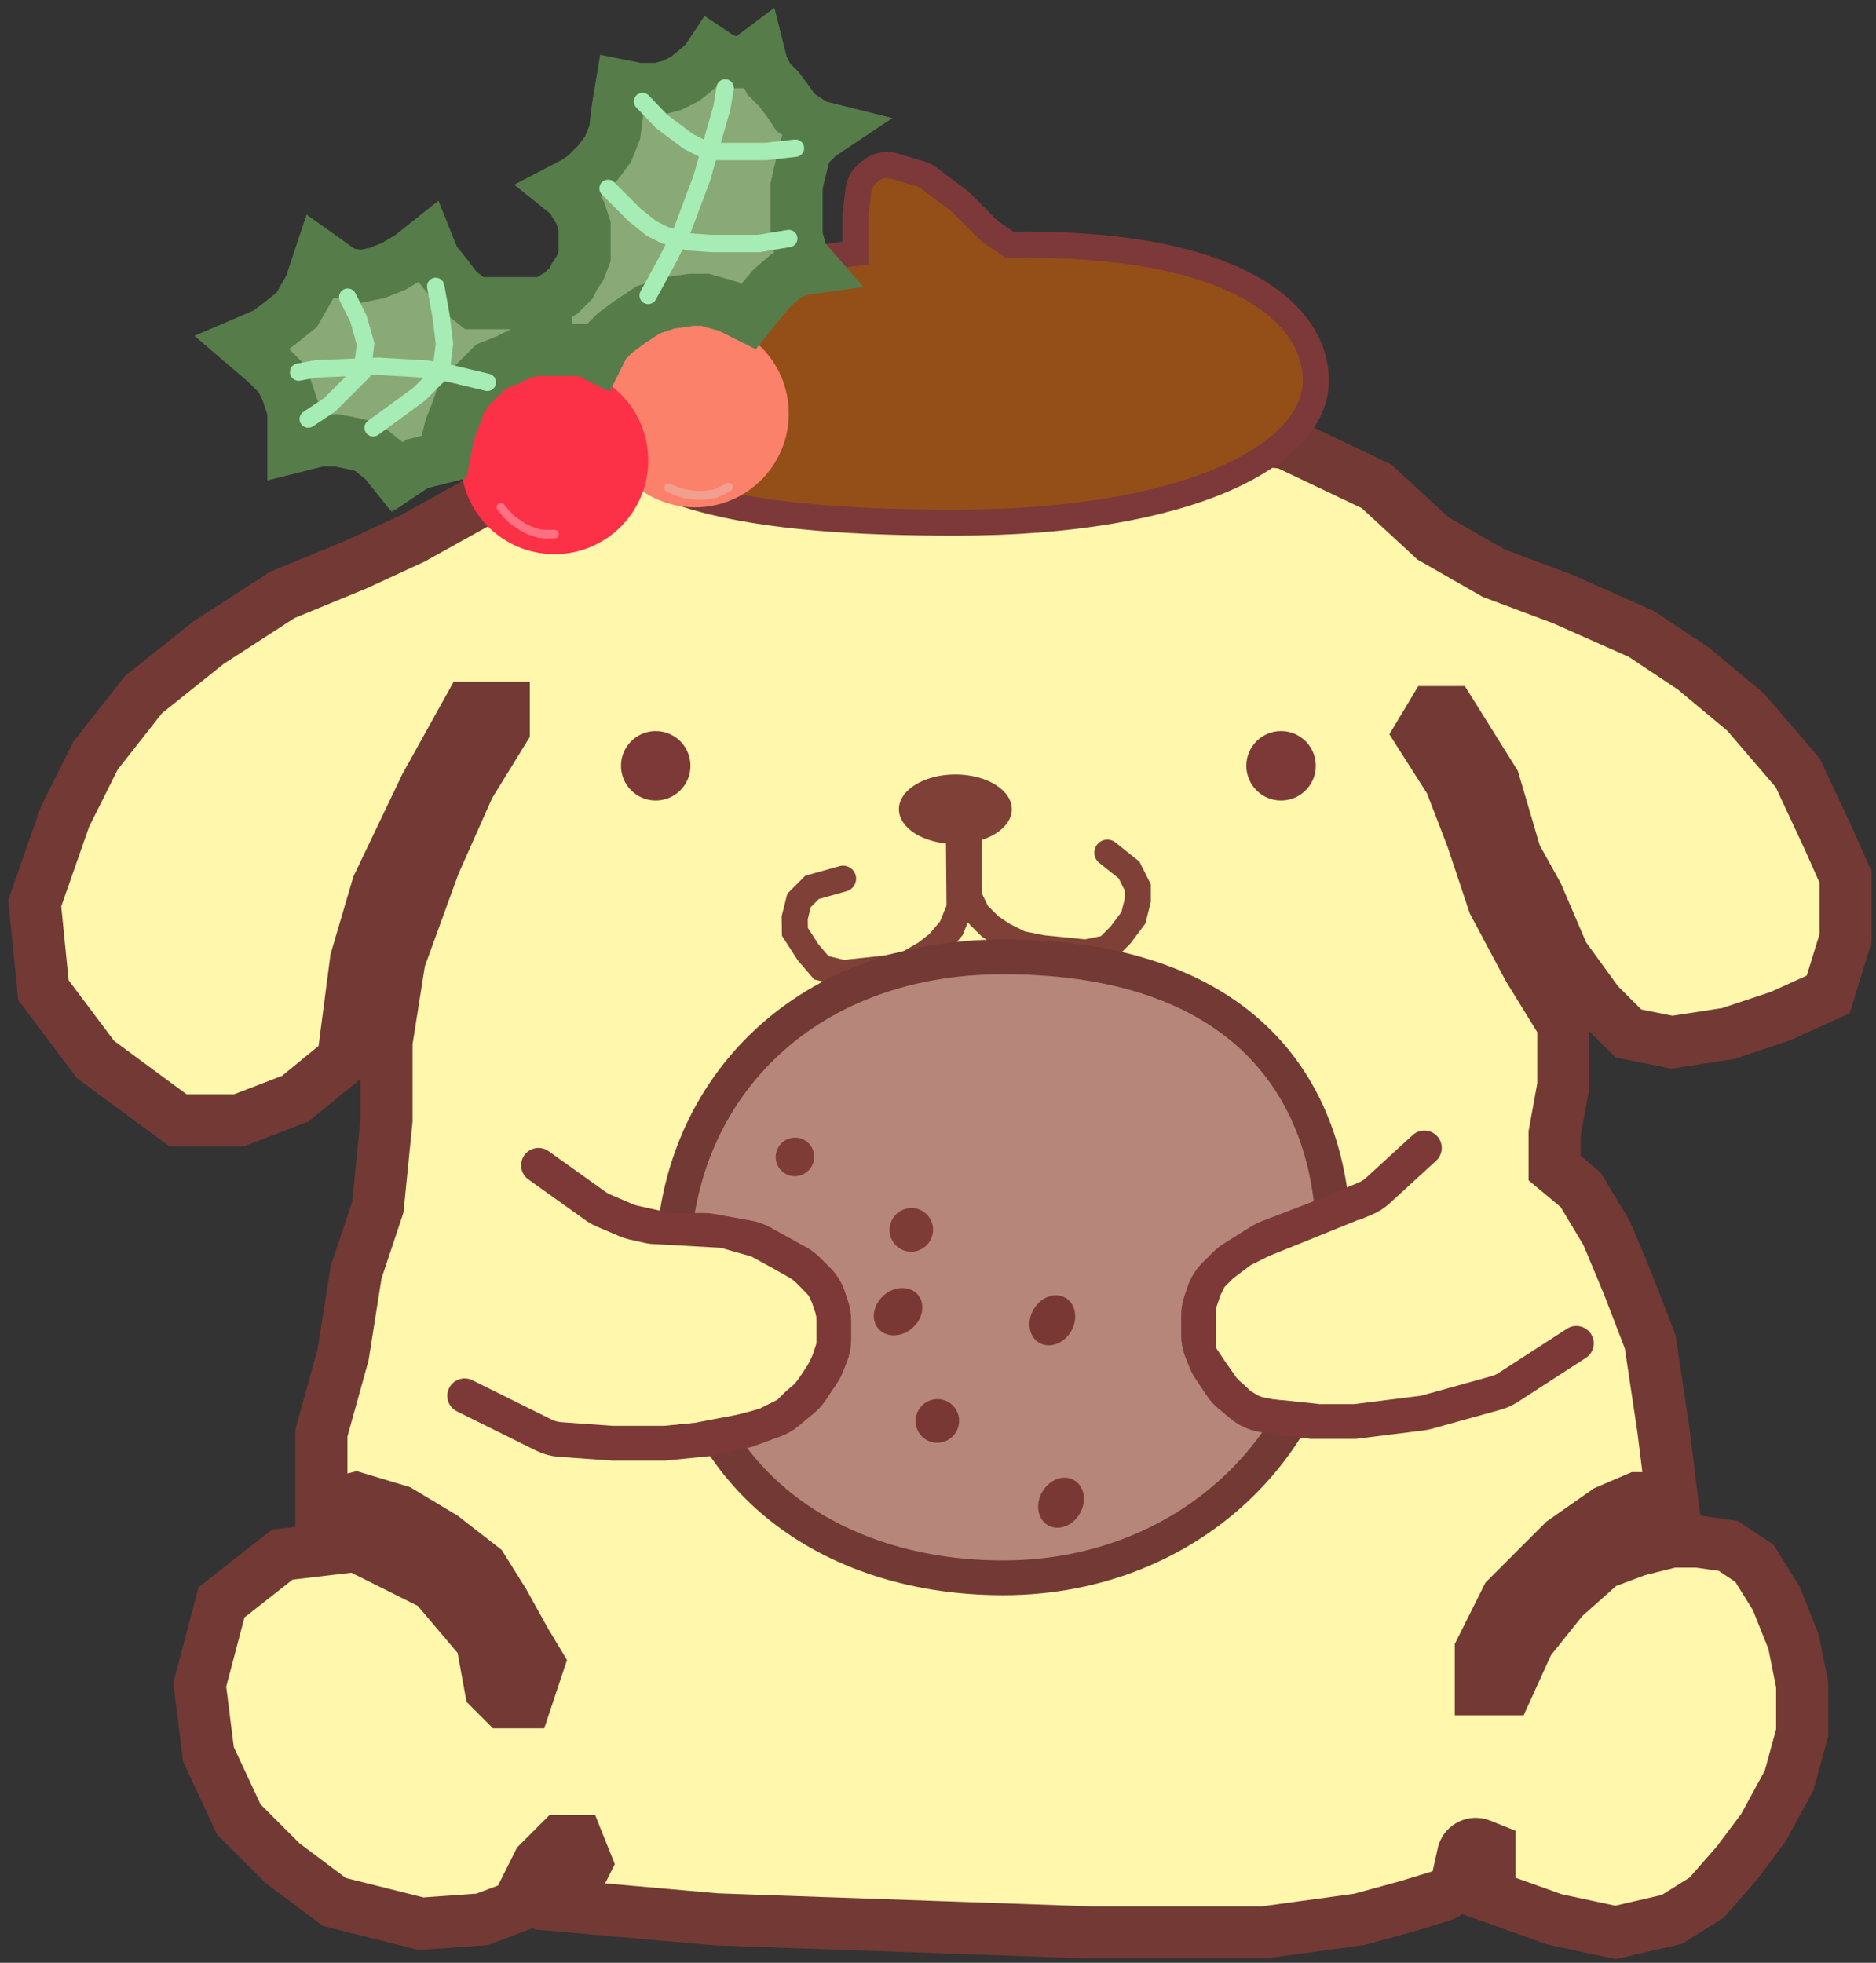 <svg width="216" height="226" viewBox="0 0 216 226" fill="none" xmlns="http://www.w3.org/2000/svg">
<rect x="0" y="0" width="216" height="226" fill="#333333" stroke="none"/>
<mask id="path-1-outside-1_152_41" maskUnits="userSpaceOnUse" x="0" y="45" width="216" height="181" fill="black">
<rect fill="white" y="45" width="216" height="181"/>
<path d="M56.5 57L67 50.5L79.5 50L128.5 49L148 51L158.5 56L165 62L172 66L180 69L189 73L195 77L201 82L207 89L210.5 96.5L212.5 101V108L210.5 114.5L205 117L199 119L192.5 120L187.5 119L184 115.5L180 110L177 103L174.5 98.5L172 90L167 82H165L163.5 84.5L167 90L169.5 96.5L172 104L176 111.5L180 118V121V125L179 130.5V134.5L182 137L185 142L187.5 148L190 154.5L191.5 164.5L192.5 172.5H188.5L185 174L180 177.5L173.5 184L170.5 190V194.5H173.5L176 189L180 184L184.5 180L188.5 178.5L192.5 177.5H195.5L199 178L202 180L204.5 184L206.5 189L207.5 194V199.5L206 205L203 210.5L200 214.5L196.5 218.5L192.5 221L186 222.5L179 221L171.5 218.326V212.826L170.468 212.413C169.672 212.094 168.771 212.512 168.5 213.326V213.326L167.88 216.116C167.645 217.173 166.86 218.02 165.825 218.336L162 219.5L156.5 221L145.5 222.5H125.5L82.5 221L65.5 219.5L66.5 216.5L67.5 214.5L66.5 212H64.5L62 214.5L59.5 219.5L55.5 221L48.5 221.5L38.5 219L32.5 214.5L27.5 209.5L24 202L23 194L25.5 184.5L32.5 179L41 178L50 182.5L55.5 189L56.5 194.5L58 196H60.5L62 191.5L60.5 189L58 184.5L55.5 180.5L51 177L46 174L41 172.5L37 173.5V165L39.5 156L41 146.5L43.5 139L44.5 129V120L46 110.5L50 99.5L54 90.5L58 84V81.5H54L49 90.5L43.5 102L41 110.5L39.5 122L34 126.5L27.5 129H20.5L11 122L5 114L4 104L7.5 94L11 87L16.5 80L24 74L32.5 68.5L41 65L47.5 62L56.5 57Z"/>
</mask>
<path d="M56.5 57L67 50.5L79.5 50L128.5 49L148 51L158.5 56L165 62L172 66L180 69L189 73L195 77L201 82L207 89L210.5 96.5L212.5 101V108L210.5 114.5L205 117L199 119L192.5 120L187.5 119L184 115.5L180 110L177 103L174.5 98.5L172 90L167 82H165L163.5 84.5L167 90L169.5 96.5L172 104L176 111.5L180 118V121V125L179 130.5V134.5L182 137L185 142L187.5 148L190 154.5L191.5 164.5L192.5 172.5H188.5L185 174L180 177.5L173.5 184L170.5 190V194.5H173.5L176 189L180 184L184.5 180L188.5 178.5L192.5 177.5H195.5L199 178L202 180L204.5 184L206.5 189L207.5 194V199.5L206 205L203 210.5L200 214.5L196.5 218.5L192.5 221L186 222.5L179 221L171.5 218.326V212.826L170.468 212.413C169.672 212.094 168.771 212.512 168.5 213.326V213.326L167.88 216.116C167.645 217.173 166.86 218.02 165.825 218.336L162 219.5L156.5 221L145.5 222.5H125.5L82.5 221L65.5 219.5L66.5 216.5L67.5 214.5L66.5 212H64.5L62 214.5L59.5 219.5L55.5 221L48.5 221.5L38.5 219L32.5 214.5L27.5 209.5L24 202L23 194L25.5 184.5L32.5 179L41 178L50 182.5L55.5 189L56.5 194.5L58 196H60.5L62 191.5L60.5 189L58 184.5L55.5 180.5L51 177L46 174L41 172.5L37 173.5V165L39.5 156L41 146.5L43.5 139L44.5 129V120L46 110.5L50 99.5L54 90.5L58 84V81.5H54L49 90.5L43.5 102L41 110.5L39.5 122L34 126.5L27.5 129H20.5L11 122L5 114L4 104L7.5 94L11 87L16.5 80L24 74L32.5 68.5L41 65L47.5 62L56.5 57Z" fill="#FFF7AC"/>
<path d="M56.5 57L67 50.5L79.5 50L128.5 49L148 51L158.5 56L165 62L172 66L180 69L189 73L195 77L201 82L207 89L210.5 96.5L212.5 101V108L210.5 114.5L205 117L199 119L192.5 120L187.5 119L184 115.5L180 110L177 103L174.5 98.5L172 90L167 82H165L163.5 84.5L167 90L169.5 96.5L172 104L176 111.5L180 118V121V125L179 130.5V134.5L182 137L185 142L187.5 148L190 154.5L191.5 164.5L192.5 172.5H188.5L185 174L180 177.5L173.5 184L170.5 190V194.5H173.5L176 189L180 184L184.5 180L188.5 178.5L192.5 177.5H195.5L199 178L202 180L204.5 184L206.5 189L207.5 194V199.5L206 205L203 210.5L200 214.5L196.5 218.5L192.5 221L186 222.5L179 221L171.5 218.326V212.826L170.468 212.413C169.672 212.094 168.771 212.512 168.5 213.326V213.326L167.88 216.116C167.645 217.173 166.86 218.02 165.825 218.336L162 219.5L156.5 221L145.5 222.5H125.5L82.5 221L65.5 219.5L66.5 216.5L67.5 214.5L66.5 212H64.5L62 214.5L59.5 219.5L55.5 221L48.5 221.5L38.5 219L32.5 214.5L27.5 209.5L24 202L23 194L25.5 184.5L32.5 179L41 178L50 182.5L55.5 189L56.5 194.5L58 196H60.5L62 191.5L60.5 189L58 184.5L55.5 180.5L51 177L46 174L41 172.5L37 173.5V165L39.5 156L41 146.5L43.5 139L44.5 129V120L46 110.5L50 99.5L54 90.5L58 84V81.5H54L49 90.5L43.5 102L41 110.5L39.5 122L34 126.5L27.5 129H20.5L11 122L5 114L4 104L7.5 94L11 87L16.5 80L24 74L32.5 68.5L41 65L47.5 62L56.5 57Z" stroke="#733934" stroke-width="6" mask="url(#path-1-outside-1_152_41)"/>
<ellipse cx="110" cy="93.174" rx="6.5" ry="4" fill="#7E4037"/>
<path d="M128.437 97.003C127.79 96.486 126.846 96.59 126.329 97.237C125.811 97.884 125.916 98.828 126.563 99.346L128.437 97.003ZM120 109.174L119.706 110.645L119.778 110.66L119.851 110.667L120 109.174ZM111.529 103.174L110.029 103.174L110.029 103.519L110.18 103.829L111.529 103.174ZM112.5 105.174L111.151 105.829L111.261 106.056L111.439 106.235L112.5 105.174ZM114 106.674L112.939 107.735L113.044 107.84L113.168 107.922L114 106.674ZM115.5 107.674L114.668 108.922L114.746 108.974L114.829 109.016L115.5 107.674ZM117.5 108.674L116.829 110.016L117.009 110.106L117.206 110.145L117.5 108.674ZM125 109.674L124.851 111.167L125.074 111.189L125.294 111.145L125 109.674ZM127.5 109.174L127.794 110.645L128.239 110.556L128.561 110.235L127.5 109.174ZM129 107.674L130.061 108.735L130.136 108.66L130.2 108.574L129 107.674ZM130.5 105.674L131.7 106.574L131.882 106.332L131.955 106.038L130.5 105.674ZM131 103.674L132.455 104.038L132.5 103.859L132.5 103.674L131 103.674ZM131 102.174L132.5 102.174L132.5 101.82L132.342 101.504L131 102.174ZM130 100.174L131.342 99.504L131.194 99.209L130.937 99.003L130 100.174ZM110.029 95.174L110.029 103.174L113.029 103.174L113.029 95.174L110.029 95.174ZM110.18 103.829L111.151 105.829L113.849 104.519L112.879 102.519L110.18 103.829ZM111.439 106.235L112.939 107.735L115.061 105.614L113.561 104.114L111.439 106.235ZM113.168 107.922L114.668 108.922L116.332 106.426L114.832 105.426L113.168 107.922ZM114.829 109.016L116.829 110.016L118.171 107.333L116.171 106.333L114.829 109.016ZM117.206 110.145L119.706 110.645L120.294 107.703L117.794 107.203L117.206 110.145ZM119.851 110.667L124.851 111.167L125.149 108.182L120.149 107.682L119.851 110.667ZM125.294 111.145L127.794 110.645L127.206 107.703L124.706 108.203L125.294 111.145ZM128.561 110.235L130.061 108.735L127.939 106.614L126.439 108.114L128.561 110.235ZM130.2 108.574L131.7 106.574L129.3 104.774L127.8 106.774L130.2 108.574ZM131.955 106.038L132.455 104.038L129.545 103.311L129.045 105.311L131.955 106.038ZM132.5 103.674L132.5 102.174L129.5 102.174L129.5 103.674L132.5 103.674ZM132.342 101.504L131.342 99.504L128.658 100.845L129.658 102.845L132.342 101.504ZM130.937 99.003L128.437 97.003L126.563 99.346L129.063 101.346L130.937 99.003Z" fill="#7E4037"/>
<path d="M96.666 99.73C97.464 99.507 98.291 99.972 98.515 100.77C98.738 101.568 98.273 102.395 97.475 102.619L96.666 99.73ZM102.068 111.505L102.397 112.969L102.313 112.988L102.228 112.997L102.068 111.505ZM110.483 104.556L111.983 104.543L111.986 104.843L111.872 105.121L110.483 104.556ZM109.532 106.891L110.921 107.457L110.83 107.68L110.674 107.864L109.532 106.891ZM108.046 108.635L109.188 109.607L109.088 109.725L108.966 109.819L108.046 108.635ZM106.556 109.792L107.476 110.977L107.395 111.039L107.307 111.09L106.556 109.792ZM104.565 110.944L105.316 112.243L105.117 112.358L104.894 112.408L104.565 110.944ZM97.07 112.041L97.23 113.532L96.969 113.56L96.715 113.498L97.07 112.041ZM94.564 111.429L94.208 112.886L93.738 112.772L93.424 112.404L94.564 111.429ZM93.048 109.655L91.907 110.629L91.842 110.553L91.787 110.468L93.048 109.655ZM91.526 107.294L90.266 108.107L90.034 107.747L90.027 107.319L91.526 107.294ZM91.5 105.674L90 105.699L89.997 105.502L90.045 105.311L91.5 105.674ZM92 103.674L90.545 103.311L90.646 102.907L90.939 102.614L92 103.674ZM93.5 102.174L92.439 101.114L92.717 100.836L93.095 100.73L93.5 102.174ZM111.902 95.161L111.983 104.543L108.983 104.568L108.902 95.187L111.902 95.161ZM111.872 105.121L110.921 107.457L108.143 106.325L109.094 103.99L111.872 105.121ZM110.674 107.864L109.188 109.607L106.905 107.662L108.39 105.918L110.674 107.864ZM108.966 109.819L107.476 110.977L105.636 108.607L107.127 107.45L108.966 109.819ZM107.307 111.09L105.316 112.243L103.813 109.646L105.804 108.494L107.307 111.09ZM104.894 112.408L102.397 112.969L101.739 110.042L104.236 109.481L104.894 112.408ZM102.228 112.997L97.23 113.532L96.911 110.549L101.908 110.014L102.228 112.997ZM96.715 113.498L94.208 112.886L94.919 109.972L97.426 110.584L96.715 113.498ZM93.424 112.404L91.907 110.629L94.188 108.681L95.704 110.455L93.424 112.404ZM91.787 110.468L90.266 108.107L92.787 106.482L94.308 108.842L91.787 110.468ZM90.027 107.319L90 105.699L93 105.65L93.026 107.27L90.027 107.319ZM90.045 105.311L90.545 103.311L93.455 104.038L92.955 106.038L90.045 105.311ZM90.939 102.614L92.439 101.114L94.561 103.235L93.061 104.735L90.939 102.614ZM93.095 100.73L96.666 99.73L97.475 102.619L93.905 103.619L93.095 100.73Z" fill="#7E4037"/>
<path d="M153.502 145.577L153.5 145.626V145.674C153.5 165.223 137.453 181.674 115.5 181.674C104.85 181.674 95.353 178.422 88.545 172.367C81.768 166.34 77.5 157.401 77.5 145.674C77.5 126.11 92.063 110.174 115.5 110.174C129.869 110.174 139.526 114.306 145.484 120.61C151.451 126.925 153.984 135.713 153.502 145.577Z" fill="#B6867A" stroke="#733934" stroke-width="4"/>
<ellipse cx="121.166" cy="152.023" rx="2.5" ry="3" transform="rotate(30.057 121.166 152.023)" fill="#7A3834"/>
<ellipse cx="103.404" cy="151.03" rx="2.5" ry="3" transform="rotate(48.902 103.404 151.03)" fill="#7A3834"/>
<ellipse cx="122.166" cy="173.023" rx="2.5" ry="3" transform="rotate(30.057 122.166 173.023)" fill="#7A3834"/>
<ellipse cx="107.927" cy="163.609" rx="2.5" ry="2.521" transform="rotate(30.057 107.927 163.609)" fill="#7A3834"/>
<ellipse cx="104.927" cy="141.609" rx="2.5" ry="2.521" transform="rotate(30.057 104.927 141.609)" fill="#7E3C37"/>
<ellipse cx="91.527" cy="133.208" rx="2.209" ry="2.227" transform="rotate(30.057 91.527 133.208)" fill="#7E3C37"/>
<path d="M164 132.174L158.646 137.082C158.219 137.474 157.726 137.789 157.191 138.012L152 140.174L145.948 142.502C145.65 142.617 145.364 142.76 145.093 142.929L141.983 144.873C141.662 145.073 141.365 145.309 141.097 145.577L139.835 146.84C139.286 147.389 138.872 148.058 138.627 148.794L138.257 149.905C138.087 150.414 138 150.948 138 151.486L138 153.711C138 154.348 138.121 154.978 138.358 155.568L138.807 156.691C138.935 157.012 139.097 157.32 139.289 157.608L140.598 159.571C140.865 159.971 141.188 160.331 141.557 160.639L142.959 161.806C143.641 162.375 144.462 162.751 145.337 162.897L147 163.174L151 163.674L156 163.674L163.636 162.72C163.878 162.69 164.118 162.641 164.354 162.576L172.264 160.379C172.752 160.243 173.216 160.034 173.642 159.759L181.5 154.674" stroke="#7C3938" stroke-width="4" stroke-linecap="round"/>
<path d="M62 134.174L68.56 138.86C68.853 139.069 69.167 139.246 69.497 139.387L72.071 140.49C72.356 140.613 72.653 140.708 72.956 140.776L76.464 141.555C76.82 141.634 77.184 141.674 77.549 141.674L81.049 141.674C81.349 141.674 81.649 141.701 81.944 141.755L86.194 142.528C86.728 142.625 87.242 142.808 87.717 143.071L91.882 145.371C92.292 145.598 92.668 145.881 92.999 146.212L94.165 147.378C94.714 147.927 95.128 148.596 95.373 149.333L95.743 150.443C95.913 150.953 96 151.487 96 152.024L96 154.25C96 154.886 95.879 155.516 95.642 156.107L95.193 157.229C95.065 157.551 94.903 157.858 94.711 158.146L93.402 160.109C93.136 160.51 92.812 160.869 92.443 161.177L90.668 162.656C90.226 163.024 89.724 163.314 89.183 163.511L86 164.674L81.5 165.674L76.5 166.174L70.5 166.174L64.483 165.745C63.834 165.698 63.2 165.526 62.617 165.236L53.5 160.713" stroke="#7C3938" stroke-width="4" stroke-linecap="round"/>
<path d="M156.5 147.174V147.236L156.515 147.296L157.015 149.296L157.049 149.43L157.146 149.528L157.938 150.32L157.019 153.537L156.953 153.769L157.093 153.965L159.269 157.012L151.894 161.16L146.575 160.599L145.851 160.455L145.504 160.381L145.193 160.281L144.997 160.179L144.763 160.034L144.756 160.029L144.748 160.025L144.302 159.771L143.567 159.064L143.556 159.053L143.544 159.044L143.118 158.681L142.784 158.35L141.413 156.392L140.5 155.023V153.174V150.755L140.963 149.366L141.411 148.47L142.328 147.553L144.264 146.101L146.206 145.13L156.08 141.124L156.5 144.704V147.174Z" fill="#FFF7AC" stroke="#FFF7AC"/>
<path d="M71 149.674V149.744L70.981 149.812L70.062 153.029L71.854 154.821L72.16 155.127L71.9 155.474L70.641 157.153L73.38 160.349L76.212 163.654L79.931 163.328L84.088 162.534L84.886 162.367L85.374 162.24L85.374 162.24L85.379 162.239L86.368 161.992L87.315 161.708L88.276 161.227L89.204 160.763L90.146 159.821L90.161 159.806L90.176 159.793L91.136 158.978L91.593 158.383L92.567 156.923L93.037 155.983L93.5 154.593V152.184L93.482 151.708L93.387 151.252L93.045 150.25L92.681 149.46L91.783 148.524L91.241 147.983L90.725 147.593L88.857 146.531L86.309 145.14L82.916 144.17L74.25 143.689L71 148.332V149.674Z" fill="#FFF7AC" stroke="#FFF7AC"/>
<circle cx="75.5" cy="88.174" r="4" fill="#7C3938"/>
<circle cx="147.5" cy="88.174" r="4" fill="#7C3938"/>
<path fill-rule="evenodd" clip-rule="evenodd" d="M103.007 19.127C102.064 18.843 101.041 19.042 100.271 19.657L99.952 19.913C99.341 20.401 98.946 21.108 98.849 21.884L98.5 24.674L98.5 28.174V29.143C81.306 31.248 67.5 37.8 67.5 44.789C67.5 57.77 87.909 60.174 110 60.174C137 60.174 151.5 52.324 151.5 43.827C151.5 35.94 142.023 27.782 116.272 28.189L114.247 26.839C114.083 26.73 113.929 26.604 113.79 26.464L110.651 23.325C110.55 23.225 110.443 23.132 110.329 23.046L106.927 20.494C106.644 20.283 106.327 20.122 105.989 20.021L103.007 19.127Z" fill="#944F19"/>
<path d="M100.271 19.657L101.208 20.829L101.208 20.829L100.271 19.657ZM103.007 19.127L102.576 20.563L102.576 20.563L103.007 19.127ZM99.952 19.913L100.889 21.084L100.889 21.084L99.952 19.913ZM98.849 21.884L100.337 22.07L100.337 22.07L98.849 21.884ZM98.5 24.674L97.012 24.488L97 24.581L97 24.674L98.5 24.674ZM98.5 28.174L97 28.174V28.174H98.5ZM98.5 29.143L98.682 30.632L100 30.471V29.143H98.5ZM116.272 28.189L115.44 29.437L115.828 29.696L116.296 29.689L116.272 28.189ZM114.247 26.839L115.079 25.591L115.079 25.591L114.247 26.839ZM113.79 26.464L114.85 25.404L114.85 25.404L113.79 26.464ZM110.651 23.325L109.59 24.386L109.59 24.386L110.651 23.325ZM110.329 23.046L109.429 24.246L109.429 24.246L110.329 23.046ZM106.927 20.494L106.027 21.695L106.027 21.695L106.927 20.494ZM105.989 20.021L106.42 18.584L106.42 18.584L105.989 20.021ZM101.208 20.829C101.593 20.521 102.104 20.422 102.576 20.563L103.438 17.69C102.023 17.265 100.489 17.563 99.335 18.486L101.208 20.829ZM100.889 21.084L101.208 20.829L99.335 18.486L99.015 18.742L100.889 21.084ZM100.337 22.07C100.386 21.682 100.583 21.328 100.889 21.084L99.015 18.742C98.099 19.474 97.506 20.535 97.36 21.698L100.337 22.07ZM99.989 24.86L100.337 22.07L97.36 21.698L97.012 24.488L99.989 24.86ZM100 28.174L100 24.674L97 24.674L97 28.174L100 28.174ZM100 29.143V28.174H97V29.143H100ZM69 44.789C69 43.561 69.605 42.194 71.009 40.73C72.411 39.268 74.51 37.82 77.218 36.479C82.628 33.798 90.205 31.67 98.682 30.632L98.318 27.654C89.602 28.721 81.678 30.921 75.887 33.79C72.994 35.223 70.567 36.856 68.843 38.653C67.121 40.449 66 42.522 66 44.789H69ZM110 58.674C98.966 58.674 88.522 58.069 80.874 55.906C77.052 54.825 74.059 53.391 72.042 51.559C70.074 49.771 69 47.581 69 44.789H66C66 48.487 67.477 51.465 70.026 53.78C72.526 56.05 76.016 57.65 80.058 58.793C88.137 61.078 98.943 61.674 110 61.674V58.674ZM150 43.827C150 47.136 147.133 50.849 140.28 53.81C133.531 56.726 123.378 58.674 110 58.674V61.674C123.622 61.674 134.219 59.697 141.47 56.564C148.617 53.476 153 49.015 153 43.827H150ZM116.296 29.689C129.042 29.487 137.563 31.414 142.838 34.222C148.075 37.01 150 40.579 150 43.827H153C153 39.188 150.186 34.735 144.247 31.574C138.346 28.433 129.253 26.484 116.248 26.689L116.296 29.689ZM113.415 28.087L115.44 29.437L117.104 26.941L115.079 25.591L113.415 28.087ZM112.729 27.525C112.939 27.735 113.168 27.923 113.415 28.087L115.079 25.591C114.997 25.536 114.92 25.474 114.85 25.404L112.729 27.525ZM109.59 24.386L112.729 27.525L114.85 25.404L111.711 22.264L109.59 24.386ZM109.429 24.246C109.486 24.289 109.54 24.336 109.59 24.386L111.711 22.264C111.561 22.114 111.4 21.974 111.229 21.846L109.429 24.246ZM106.027 21.695L109.429 24.246L111.229 21.846L107.827 19.294L106.027 21.695ZM105.558 21.458C105.727 21.509 105.886 21.589 106.027 21.695L107.827 19.294C107.403 18.977 106.927 18.736 106.42 18.584L105.558 21.458ZM102.576 20.563L105.558 21.458L106.42 18.584L103.438 17.69L102.576 20.563Z" fill="#7D3939"/>
<circle cx="10.791" cy="10.791" r="10.791" transform="matrix(-1 0 0 1 90.818 36.831)" fill="#FB816A"/>
<path d="M83.874 56.1L83.034 56.529L82.329 56.843L81.124 57.026L80.262 57.033L78.882 56.873L77.845 56.537L76.98 56.159" stroke="#F39F8F" stroke-linecap="round"/>
<circle cx="10.791" cy="10.791" r="10.791" transform="matrix(-1 0 0 1 74.632 42.226)" fill="#FC3047"/>
<path d="M63.841 61.496L62.898 61.496L62.127 61.455L60.971 61.07L60.2 60.684L59.044 59.913L58.273 59.143L57.675 58.413" stroke="#FF7080" stroke-linecap="round"/>
<mask id="path-24-outside-2_152_41" maskUnits="userSpaceOnUse" x="21.443" y="0" width="82" height="59" fill="black">
<rect fill="white" x="21.443" width="82" height="59"/>
<path fill-rule="evenodd" clip-rule="evenodd" d="M83.111 6.771L84.267 7.156L85.808 7.156L87.35 6L87.735 7.542L88.506 9.083L89.662 10.239L90.819 11.781L91.589 12.937L92.745 13.708L93.902 14.479L95.443 14.864L94.287 15.635L93.516 16.405L92.745 17.176L92.36 18.718L91.975 20.259L91.721 21.416L91.721 22.572L91.721 24.499L91.721 27.205L92.36 29.509L93.516 30.834L91.975 31.05L90.433 31.821L88.891 33.16L87.735 34.519L86.194 36.446L83.882 35.289L81.184 34.519H79.642L76.945 34.904L74.632 35.675L72.32 37.216L70.778 38.373L69.622 39.529L68.851 41.07L67.31 40.299L64.998 40.3L63.071 40.299L62.685 34.904L64.612 33.748L65.768 32.592L66.154 31.821L66.804 30.834L67.31 29.509V27.967V26.04L66.804 24.499L65.635 22.572L64.673 21.801L66.154 21.03L67.31 20.259L68.081 19.488L68.851 18.718L70.007 17.176L70.778 15.249L71.164 12.166L71.549 9.854L73.476 10.239L75.788 10.239L77.33 9.854L78.871 9.083L79.835 8.312L81.184 7.156L81.955 6L83.111 6.771ZM30.698 41.841L28 39.529L30.698 38.373L32.239 37.216L34.166 35.675L35.708 32.977L36.864 29.509L39.562 31.436L41.489 31.821L43.416 31.436L45.343 30.665L47.27 29.509L49.196 27.967L49.967 29.894L51.509 31.821L52.665 33.362L54.592 34.904L56.904 34.904L60.758 34.904L62.685 34.904L63.07 40.299H61.529L59.987 40.685L58.446 41.456L56.519 42.226L55.363 43.383L54.206 44.539L53.05 46.08L52.665 47.236L51.894 49.163L51.509 50.705L51.123 52.632L49.582 53.017L48.04 53.403L46.884 54.173L45.728 54.944L44.186 53.017L42.259 51.476L40.718 51.09L38.791 50.705H36.864L35.322 51.09L33.781 51.476V47.236L33.01 44.924L32.239 43.383L30.698 41.841Z"/>
</mask>
<path fill-rule="evenodd" clip-rule="evenodd" d="M83.111 6.771L84.267 7.156L85.808 7.156L87.35 6L87.735 7.542L88.506 9.083L89.662 10.239L90.819 11.781L91.589 12.937L92.745 13.708L93.902 14.479L95.443 14.864L94.287 15.635L93.516 16.405L92.745 17.176L92.36 18.718L91.975 20.259L91.721 21.416L91.721 22.572L91.721 24.499L91.721 27.205L92.36 29.509L93.516 30.834L91.975 31.05L90.433 31.821L88.891 33.16L87.735 34.519L86.194 36.446L83.882 35.289L81.184 34.519H79.642L76.945 34.904L74.632 35.675L72.32 37.216L70.778 38.373L69.622 39.529L68.851 41.07L67.31 40.299L64.998 40.3L63.071 40.299L62.685 34.904L64.612 33.748L65.768 32.592L66.154 31.821L66.804 30.834L67.31 29.509V27.967V26.04L66.804 24.499L65.635 22.572L64.673 21.801L66.154 21.03L67.31 20.259L68.081 19.488L68.851 18.718L70.007 17.176L70.778 15.249L71.164 12.166L71.549 9.854L73.476 10.239L75.788 10.239L77.33 9.854L78.871 9.083L79.835 8.312L81.184 7.156L81.955 6L83.111 6.771ZM30.698 41.841L28 39.529L30.698 38.373L32.239 37.216L34.166 35.675L35.708 32.977L36.864 29.509L39.562 31.436L41.489 31.821L43.416 31.436L45.343 30.665L47.27 29.509L49.196 27.967L49.967 29.894L51.509 31.821L52.665 33.362L54.592 34.904L56.904 34.904L60.758 34.904L62.685 34.904L63.07 40.299H61.529L59.987 40.685L58.446 41.456L56.519 42.226L55.363 43.383L54.206 44.539L53.05 46.08L52.665 47.236L51.894 49.163L51.509 50.705L51.123 52.632L49.582 53.017L48.04 53.403L46.884 54.173L45.728 54.944L44.186 53.017L42.259 51.476L40.718 51.09L38.791 50.705H36.864L35.322 51.09L33.781 51.476V47.236L33.01 44.924L32.239 43.383L30.698 41.841Z" fill="#89A976"/>
<path d="M84.267 7.156L84.267 10.156H83.78L83.318 10.002L84.267 7.156ZM83.111 6.771L82.162 9.617L81.781 9.49L81.447 9.267L83.111 6.771ZM85.808 7.156L87.608 9.556L86.808 10.156H85.808L85.808 7.156ZM87.35 6L85.55 3.6L89.165 0.889L90.26 5.272L87.35 6ZM87.735 7.542L85.052 8.883L84.905 8.589L84.825 8.269L87.735 7.542ZM88.506 9.083L86.385 11.204L86.041 10.86L85.823 10.425L88.506 9.083ZM89.662 10.239L91.784 8.118L91.934 8.269L92.062 8.439L89.662 10.239ZM90.819 11.781L93.219 9.981L93.268 10.047L93.315 10.117L90.819 11.781ZM91.589 12.937L89.925 15.433L89.426 15.1L89.093 14.601L91.589 12.937ZM92.745 13.708L94.409 11.212L94.409 11.212L92.745 13.708ZM93.902 14.479L93.174 17.389L92.67 17.263L92.237 16.975L93.902 14.479ZM95.443 14.864L96.171 11.954L102.75 13.598L97.107 17.36L95.443 14.864ZM94.287 15.635L92.166 13.513L92.376 13.303L92.623 13.139L94.287 15.635ZM93.516 16.405L95.638 18.527L95.638 18.527L93.516 16.405ZM92.745 17.176L89.835 16.449L90.037 15.643L90.624 15.055L92.745 17.176ZM92.36 18.718L89.45 17.99L89.45 17.99L92.36 18.718ZM91.975 20.259L89.044 19.617L89.054 19.574L89.064 19.532L91.975 20.259ZM91.721 21.416L88.721 21.416L88.721 21.09L88.791 20.773L91.721 21.416ZM91.721 22.572H88.721V22.572L91.721 22.572ZM91.721 24.499L88.721 24.499V24.499H91.721ZM91.721 27.205L88.83 28.007L88.721 27.614L88.721 27.205L91.721 27.205ZM92.36 29.509L90.099 31.48L89.651 30.967L89.469 30.31L92.36 29.509ZM93.516 30.834L95.777 28.863L99.418 33.038L93.932 33.806L93.516 30.834ZM91.975 31.05L90.633 28.367L91.072 28.147L91.559 28.079L91.975 31.05ZM90.433 31.821L88.466 29.556L88.752 29.307L89.091 29.138L90.433 31.821ZM88.891 33.16L86.607 31.216L86.753 31.043L86.924 30.895L88.891 33.16ZM87.735 34.519L85.393 32.645L85.421 32.609L85.451 32.575L87.735 34.519ZM86.194 36.446L88.536 38.32L87.021 40.213L84.852 39.129L86.194 36.446ZM83.882 35.289L84.706 32.405L84.974 32.481L85.223 32.606L83.882 35.289ZM81.184 34.519V31.519H81.604L82.008 31.634L81.184 34.519ZM79.642 34.519L79.218 31.549L79.429 31.519H79.642V34.519ZM76.945 34.904L75.996 32.058L76.252 31.972L76.52 31.934L76.945 34.904ZM74.632 35.675L72.968 33.179L73.302 32.956L73.683 32.829L74.632 35.675ZM72.32 37.216L70.52 34.816L70.587 34.766L70.656 34.72L72.32 37.216ZM70.778 38.373L68.657 36.251L68.808 36.1L68.978 35.972L70.778 38.373ZM69.622 39.529L66.939 38.187L67.157 37.752L67.501 37.407L69.622 39.529ZM68.851 41.07L71.535 42.412L70.193 45.095L67.51 43.753L68.851 41.07ZM67.31 40.299L67.31 37.299L68.018 37.299L68.652 37.616L67.31 40.299ZM64.998 40.3L64.998 43.3H64.997L64.998 40.3ZM63.071 40.299L63.07 43.299L60.277 43.299L60.078 40.513L63.071 40.299ZM62.685 34.904L59.693 35.118L59.561 33.28L61.142 32.331L62.685 34.904ZM64.612 33.748L66.733 35.869L66.472 36.13L66.156 36.32L64.612 33.748ZM65.768 32.592L68.451 33.933L68.234 34.369L67.89 34.713L65.768 32.592ZM66.154 31.821L63.47 30.479L63.551 30.319L63.649 30.169L66.154 31.821ZM66.804 30.834L69.607 31.903L69.49 32.211L69.308 32.486L66.804 30.834ZM67.31 29.509H70.31V30.061L70.113 30.577L67.31 29.509ZM67.31 26.04L70.16 25.105L70.31 25.561V26.04H67.31ZM66.804 24.499L69.369 22.943L69.548 23.237L69.655 23.564L66.804 24.499ZM65.635 22.572L67.51 20.23L67.925 20.562L68.2 21.016L65.635 22.572ZM64.673 21.801L62.798 24.142L59.204 21.265L63.288 19.14L64.673 21.801ZM66.154 21.03L67.818 23.526L67.683 23.616L67.539 23.691L66.154 21.03ZM67.31 20.259L69.431 22.381L69.221 22.591L68.974 22.755L67.31 20.259ZM68.081 19.488L70.202 21.61L70.202 21.61L68.081 19.488ZM68.851 18.718L71.251 20.518L71.124 20.688L70.973 20.839L68.851 18.718ZM70.007 17.176L72.793 18.29L72.646 18.659L72.408 18.976L70.007 17.176ZM70.778 15.249L73.755 15.621L73.707 16.005L73.564 16.363L70.778 15.249ZM71.164 12.166L68.187 11.794L68.195 11.733L68.204 11.673L71.164 12.166ZM71.549 9.854L68.59 9.361L69.099 6.304L72.138 6.912L71.549 9.854ZM73.476 10.239V13.239H73.179L72.888 13.181L73.476 10.239ZM75.788 10.239L76.516 13.15L76.158 13.239H75.788V10.239ZM77.33 9.854L78.671 12.537L78.377 12.684L78.058 12.764L77.33 9.854ZM78.871 9.083L80.746 11.425L80.498 11.624L80.213 11.766L78.871 9.083ZM79.835 8.312L81.787 10.59L81.748 10.623L81.709 10.655L79.835 8.312ZM81.184 7.156L83.68 8.82L83.45 9.165L83.136 9.434L81.184 7.156ZM81.955 6L79.458 4.336L81.123 1.84L83.619 3.504L81.955 6ZM28 39.529L26.048 41.806L22.388 38.67L26.818 36.771L28 39.529ZM30.698 41.841L32.65 39.563L32.738 39.638L32.819 39.72L30.698 41.841ZM30.698 38.373L32.498 40.773L32.21 40.988L31.88 41.13L30.698 38.373ZM32.239 37.216L34.113 39.559L34.077 39.588L34.039 39.616L32.239 37.216ZM34.166 35.675L36.771 37.163L36.487 37.66L36.04 38.017L34.166 35.675ZM35.708 32.977L38.554 33.926L38.46 34.208L38.313 34.465L35.708 32.977ZM36.864 29.509L34.018 28.56L35.302 24.706L38.608 27.067L36.864 29.509ZM39.562 31.436L38.973 34.377L38.342 34.251L37.818 33.877L39.562 31.436ZM41.489 31.821L42.077 34.763L41.489 34.88L40.9 34.763L41.489 31.821ZM43.416 31.436L44.53 34.221L44.274 34.323L44.004 34.377L43.416 31.436ZM45.343 30.665L46.886 33.237L46.68 33.361L46.457 33.45L45.343 30.665ZM47.27 29.509L49.144 31.851L48.986 31.977L48.813 32.081L47.27 29.509ZM49.196 27.967L47.322 25.624L50.48 23.098L51.982 26.853L49.196 27.967ZM49.967 29.894L47.624 31.768L47.347 31.421L47.182 31.008L49.967 29.894ZM51.509 31.821L53.851 29.947L53.881 29.983L53.909 30.021L51.509 31.821ZM52.665 33.362L50.791 35.705L50.493 35.467L50.265 35.163L52.665 33.362ZM54.592 34.904V37.904L53.539 37.904L52.718 37.247L54.592 34.904ZM56.904 34.904L56.904 37.904H56.904V34.904ZM60.758 34.904L60.758 37.904H60.758L60.758 34.904ZM62.685 34.904L62.685 31.904L65.478 31.904L65.677 34.69L62.685 34.904ZM63.07 40.299L66.063 40.086L66.292 43.299H63.07V40.299ZM61.529 40.299L60.801 37.389L61.16 37.299H61.529V40.299ZM59.987 40.685L58.646 38.002L58.94 37.854L59.26 37.774L59.987 40.685ZM58.446 41.456L59.787 44.139L59.676 44.195L59.56 44.241L58.446 41.456ZM56.519 42.226L54.398 40.105L54.833 39.67L55.405 39.441L56.519 42.226ZM54.206 44.539L51.806 42.739L51.934 42.568L52.085 42.417L54.206 44.539ZM53.05 46.08L50.204 45.131L50.358 44.67L50.65 44.28L53.05 46.08ZM52.665 47.236L55.511 48.185L55.483 48.269L55.45 48.35L52.665 47.236ZM51.894 49.163L48.984 48.436L49.033 48.238L49.109 48.049L51.894 49.163ZM51.509 50.705L48.567 50.117L48.581 50.047L48.598 49.977L51.509 50.705ZM51.123 52.632L54.065 53.22L53.693 55.082L51.851 55.542L51.123 52.632ZM49.582 53.017L48.854 50.107L48.854 50.107L49.582 53.017ZM48.04 53.403L46.376 50.906L46.809 50.618L47.313 50.492L48.04 53.403ZM46.884 54.173L48.548 56.669L48.548 56.669L46.884 54.173ZM45.728 54.944L47.392 57.44L45.103 58.966L43.385 56.818L45.728 54.944ZM44.186 53.017L46.06 50.675L46.321 50.883L46.529 51.143L44.186 53.017ZM42.259 51.476L42.987 48.565L43.622 48.724L44.133 49.133L42.259 51.476ZM40.718 51.09L41.306 48.148L41.376 48.163L41.446 48.18L40.718 51.09ZM38.791 50.705V47.705H39.088L39.379 47.763L38.791 50.705ZM36.864 50.705L36.136 47.794L36.495 47.705H36.864V50.705ZM35.322 51.09L34.595 48.18L34.595 48.18L35.322 51.09ZM33.781 51.476L34.508 54.386L30.781 55.318V51.476H33.781ZM33.781 47.236L36.627 46.288L36.781 46.749V47.236H33.781ZM33.01 44.924L35.693 43.582L35.789 43.773L35.856 43.975L33.01 44.924ZM32.239 43.383L34.361 41.261L34.705 41.605L34.923 42.041L32.239 43.383ZM83.318 10.002L82.162 9.617L84.059 3.925L85.216 4.31L83.318 10.002ZM85.808 10.156L84.267 10.156L84.267 4.156L85.808 4.156L85.808 10.156ZM89.15 8.4L87.608 9.556L84.008 4.756L85.55 3.6L89.15 8.4ZM84.825 8.269L84.44 6.728L90.26 5.272L90.646 6.814L84.825 8.269ZM85.823 10.425L85.052 8.883L90.419 6.2L91.189 7.742L85.823 10.425ZM87.541 12.361L86.385 11.204L90.627 6.962L91.784 8.118L87.541 12.361ZM88.418 13.581L87.262 12.039L92.062 8.439L93.219 9.981L88.418 13.581ZM89.093 14.601L88.322 13.445L93.315 10.117L94.085 11.273L89.093 14.601ZM91.081 16.204L89.925 15.433L93.253 10.441L94.409 11.212L91.081 16.204ZM92.237 16.975L91.081 16.204L94.409 11.212L95.566 11.982L92.237 16.975ZM94.716 17.774L93.174 17.389L94.629 11.568L96.171 11.954L94.716 17.774ZM92.623 13.139L93.779 12.368L97.107 17.36L95.951 18.131L92.623 13.139ZM91.395 14.284L92.166 13.513L96.408 17.756L95.638 18.527L91.395 14.284ZM90.624 15.055L91.395 14.284L95.638 18.527L94.867 19.298L90.624 15.055ZM89.45 17.99L89.835 16.449L95.656 17.904L95.27 19.445L89.45 17.99ZM89.064 19.532L89.45 17.99L95.27 19.445L94.885 20.987L89.064 19.532ZM88.791 20.773L89.044 19.617L94.905 20.902L94.652 22.058L88.791 20.773ZM88.721 22.572L88.721 21.416L94.721 21.416L94.721 22.572L88.721 22.572ZM88.721 24.499L88.721 22.572L94.721 22.572L94.721 24.499L88.721 24.499ZM88.721 27.205L88.721 24.499L94.721 24.499L94.721 27.205L88.721 27.205ZM89.469 30.31L88.83 28.007L94.612 26.404L95.251 28.707L89.469 30.31ZM91.255 32.806L90.099 31.48L94.621 27.537L95.777 28.863L91.255 32.806ZM91.559 28.079L93.1 27.863L93.932 33.806L92.39 34.021L91.559 28.079ZM89.091 29.138L90.633 28.367L93.316 33.733L91.775 34.504L89.091 29.138ZM86.924 30.895L88.466 29.556L92.4 34.086L90.859 35.425L86.924 30.895ZM85.451 32.575L86.607 31.216L91.176 35.104L90.02 36.463L85.451 32.575ZM83.851 34.572L85.393 32.645L90.078 36.393L88.536 38.32L83.851 34.572ZM85.223 32.606L87.535 33.762L84.852 39.129L82.54 37.973L85.223 32.606ZM82.008 31.634L84.706 32.405L83.057 38.174L80.36 37.403L82.008 31.634ZM79.642 31.519H81.184V37.519H79.642V31.519ZM76.52 31.934L79.218 31.549L80.067 37.489L77.369 37.874L76.52 31.934ZM73.683 32.829L75.996 32.058L77.893 37.75L75.581 38.521L73.683 32.829ZM70.656 34.72L72.968 33.179L76.296 38.171L73.984 39.712L70.656 34.72ZM68.978 35.972L70.52 34.816L74.12 39.616L72.578 40.773L68.978 35.972ZM67.501 37.407L68.657 36.251L72.9 40.494L71.743 41.65L67.501 37.407ZM66.168 39.729L66.939 38.187L72.305 40.87L71.535 42.412L66.168 39.729ZM68.652 37.616L70.193 38.387L67.51 43.753L65.968 42.983L68.652 37.616ZM64.997 37.3L67.31 37.299L67.31 43.299L64.998 43.3L64.997 37.3ZM63.071 37.299L64.998 37.3L64.997 43.3L63.07 43.299L63.071 37.299ZM65.677 34.69L66.063 40.086L60.078 40.513L59.693 35.118L65.677 34.69ZM66.156 36.32L64.229 37.476L61.142 32.331L63.069 31.175L66.156 36.32ZM67.89 34.713L66.733 35.869L62.491 31.627L63.647 30.47L67.89 34.713ZM68.837 33.163L68.451 33.933L63.085 31.25L63.47 30.479L68.837 33.163ZM69.308 32.486L68.658 33.473L63.649 30.169L64.3 29.183L69.308 32.486ZM70.113 30.577L69.607 31.903L64.001 29.766L64.507 28.44L70.113 30.577ZM70.31 27.967V29.509H64.31V27.967H70.31ZM70.31 26.04V27.967H64.31V26.04H70.31ZM69.655 23.564L70.16 25.105L64.459 26.975L63.954 25.433L69.655 23.564ZM68.2 21.016L69.369 22.943L64.239 26.055L63.07 24.128L68.2 21.016ZM66.548 19.459L67.51 20.23L63.76 24.913L62.798 24.142L66.548 19.459ZM67.539 23.691L66.058 24.462L63.288 19.14L64.769 18.369L67.539 23.691ZM68.974 22.755L67.818 23.526L64.49 18.534L65.646 17.763L68.974 22.755ZM70.202 21.61L69.431 22.381L65.189 18.138L65.959 17.367L70.202 21.61ZM70.973 20.839L70.202 21.61L65.959 17.367L66.73 16.596L70.973 20.839ZM72.408 18.976L71.251 20.518L66.451 16.918L67.608 15.376L72.408 18.976ZM73.564 16.363L72.793 18.29L67.222 16.062L67.993 14.135L73.564 16.363ZM74.141 12.538L73.755 15.621L67.802 14.877L68.187 11.794L74.141 12.538ZM74.508 10.347L74.123 12.659L68.204 11.673L68.59 9.361L74.508 10.347ZM72.888 13.181L70.961 12.796L72.138 6.912L74.064 7.298L72.888 13.181ZM75.788 13.239L73.476 13.239V7.239L75.788 7.239V13.239ZM78.058 12.764L76.516 13.15L75.061 7.329L76.602 6.943L78.058 12.764ZM80.213 11.766L78.671 12.537L75.988 7.171L77.53 6.4L80.213 11.766ZM81.709 10.655L80.746 11.425L76.997 6.741L77.96 5.97L81.709 10.655ZM83.136 9.434L81.787 10.59L77.882 6.034L79.232 4.878L83.136 9.434ZM84.451 7.664L83.68 8.82L78.688 5.492L79.458 4.336L84.451 7.664ZM81.447 9.267L80.29 8.496L83.619 3.504L84.775 4.275L81.447 9.267ZM29.953 37.251L32.65 39.563L28.745 44.119L26.048 41.806L29.953 37.251ZM31.88 41.13L29.182 42.286L26.818 36.771L29.516 35.615L31.88 41.13ZM34.039 39.616L32.498 40.773L28.898 35.972L30.439 34.816L34.039 39.616ZM36.04 38.017L34.113 39.559L30.365 34.874L32.292 33.332L36.04 38.017ZM38.313 34.465L36.771 37.163L31.562 34.186L33.103 31.489L38.313 34.465ZM39.71 30.457L38.554 33.926L32.862 32.028L34.018 28.56L39.71 30.457ZM37.818 33.877L35.12 31.95L38.608 27.067L41.305 28.994L37.818 33.877ZM40.9 34.763L38.973 34.377L40.15 28.494L42.077 28.879L40.9 34.763ZM44.004 34.377L42.077 34.763L40.9 28.879L42.827 28.494L44.004 34.377ZM46.457 33.45L44.53 34.221L42.301 28.65L44.228 27.879L46.457 33.45ZM48.813 32.081L46.886 33.237L43.799 28.092L45.726 26.936L48.813 32.081ZM51.071 30.31L49.144 31.851L45.395 27.166L47.322 25.624L51.071 30.31ZM47.182 31.008L46.411 29.081L51.982 26.853L52.753 28.78L47.182 31.008ZM49.166 33.695L47.624 31.768L52.31 28.02L53.851 29.947L49.166 33.695ZM50.265 35.163L49.109 33.621L53.909 30.021L55.065 31.563L50.265 35.163ZM52.718 37.247L50.791 35.705L54.539 31.02L56.466 32.562L52.718 37.247ZM56.904 37.904L54.592 37.904L54.592 31.904L56.904 31.904L56.904 37.904ZM60.758 37.904L56.904 37.904L56.904 31.904L60.758 31.904L60.758 37.904ZM62.685 37.904L60.758 37.904L60.758 31.904L62.685 31.904L62.685 37.904ZM60.078 40.513L59.693 35.118L65.677 34.69L66.063 40.086L60.078 40.513ZM61.529 37.299H63.07V43.299H61.529V37.299ZM59.26 37.774L60.801 37.389L62.257 43.21L60.715 43.595L59.26 37.774ZM57.104 38.772L58.646 38.002L61.329 43.368L59.787 44.139L57.104 38.772ZM55.405 39.441L57.331 38.67L59.56 44.241L57.633 45.012L55.405 39.441ZM53.241 41.261L54.398 40.105L58.64 44.348L57.484 45.504L53.241 41.261ZM52.085 42.417L53.241 41.261L57.484 45.504L56.328 46.66L52.085 42.417ZM50.65 44.28L51.806 42.739L56.606 46.339L55.45 47.88L50.65 44.28ZM49.819 46.288L50.204 45.131L55.896 47.029L55.511 48.185L49.819 46.288ZM49.109 48.049L49.88 46.122L55.45 48.35L54.679 50.278L49.109 48.049ZM48.598 49.977L48.984 48.436L54.804 49.891L54.419 51.432L48.598 49.977ZM48.182 52.044L48.567 50.117L54.45 51.293L54.065 53.22L48.182 52.044ZM48.854 50.107L50.396 49.721L51.851 55.542L50.309 55.928L48.854 50.107ZM47.313 50.492L48.854 50.107L50.309 55.928L48.768 56.313L47.313 50.492ZM45.22 51.677L46.376 50.906L49.704 55.899L48.548 56.669L45.22 51.677ZM44.064 52.448L45.22 51.677L48.548 56.669L47.392 57.44L44.064 52.448ZM46.529 51.143L48.071 53.07L43.385 56.818L41.844 54.891L46.529 51.143ZM44.133 49.133L46.06 50.675L42.312 55.36L40.385 53.818L44.133 49.133ZM41.446 48.18L42.987 48.565L41.532 54.386L39.99 54.001L41.446 48.18ZM39.379 47.763L41.306 48.148L40.13 54.032L38.203 53.647L39.379 47.763ZM36.864 47.705H38.791V53.705H36.864V47.705ZM34.595 48.18L36.136 47.794L37.591 53.615L36.05 54.001L34.595 48.18ZM33.053 48.565L34.595 48.18L36.05 54.001L34.508 54.386L33.053 48.565ZM36.781 47.236V51.476H30.781V47.236H36.781ZM35.856 43.975L36.627 46.288L30.935 48.185L30.164 45.873L35.856 43.975ZM34.923 42.041L35.693 43.582L30.327 46.266L29.556 44.724L34.923 42.041ZM32.819 39.72L34.361 41.261L30.118 45.504L28.576 43.962L32.819 39.72Z" fill="#567C4A" mask="url(#path-24-outside-2_152_41)"/>
<path d="M34.384 42.843L36.365 42.475L38.759 42.374L41.153 42.273L43.547 42.171L46.354 42.336L49.161 42.5L52.067 43.058L56.113 44.021" stroke="#A6ECB5" stroke-width="2" stroke-linecap="round"/>
<path d="M50.165 32.977L50.766 36.28L51.179 39.583L50.766 42.885L48.289 45.362L45.714 47.254L42.965 49.258" stroke="#A6ECB5" stroke-width="2" stroke-linecap="round"/>
<path d="M40.032 34.216L41.271 36.693L42.094 39.583L41.681 42.885L40.032 44.537L37.968 46.601L35.491 48.252" stroke="#A6ECB5" stroke-width="2" stroke-linecap="round"/>
<path d="M83.496 10.124L83.111 12.436L82.34 15.134L81.569 17.831L80.798 20.529L79.642 23.612L78.486 26.695L76.944 29.778L74.632 34.018" stroke="#A6ECB5" stroke-width="2" stroke-linecap="round"/>
<path d="M91.589 17.061L88.121 17.446L84.267 17.446L81.569 17.446L79.257 16.29L76.174 13.977L73.978 11.683" stroke="#A6ECB5" stroke-width="2" stroke-linecap="round"/>
<path d="M90.818 27.466L87.35 28.039L85.038 28.039L81.954 28.039L79.257 27.852L76.559 27.081L75.017 26.31L73.091 24.768L71.549 23.227L70.007 21.685" stroke="#A6ECB5" stroke-width="2" stroke-linecap="round"/>
</svg>
